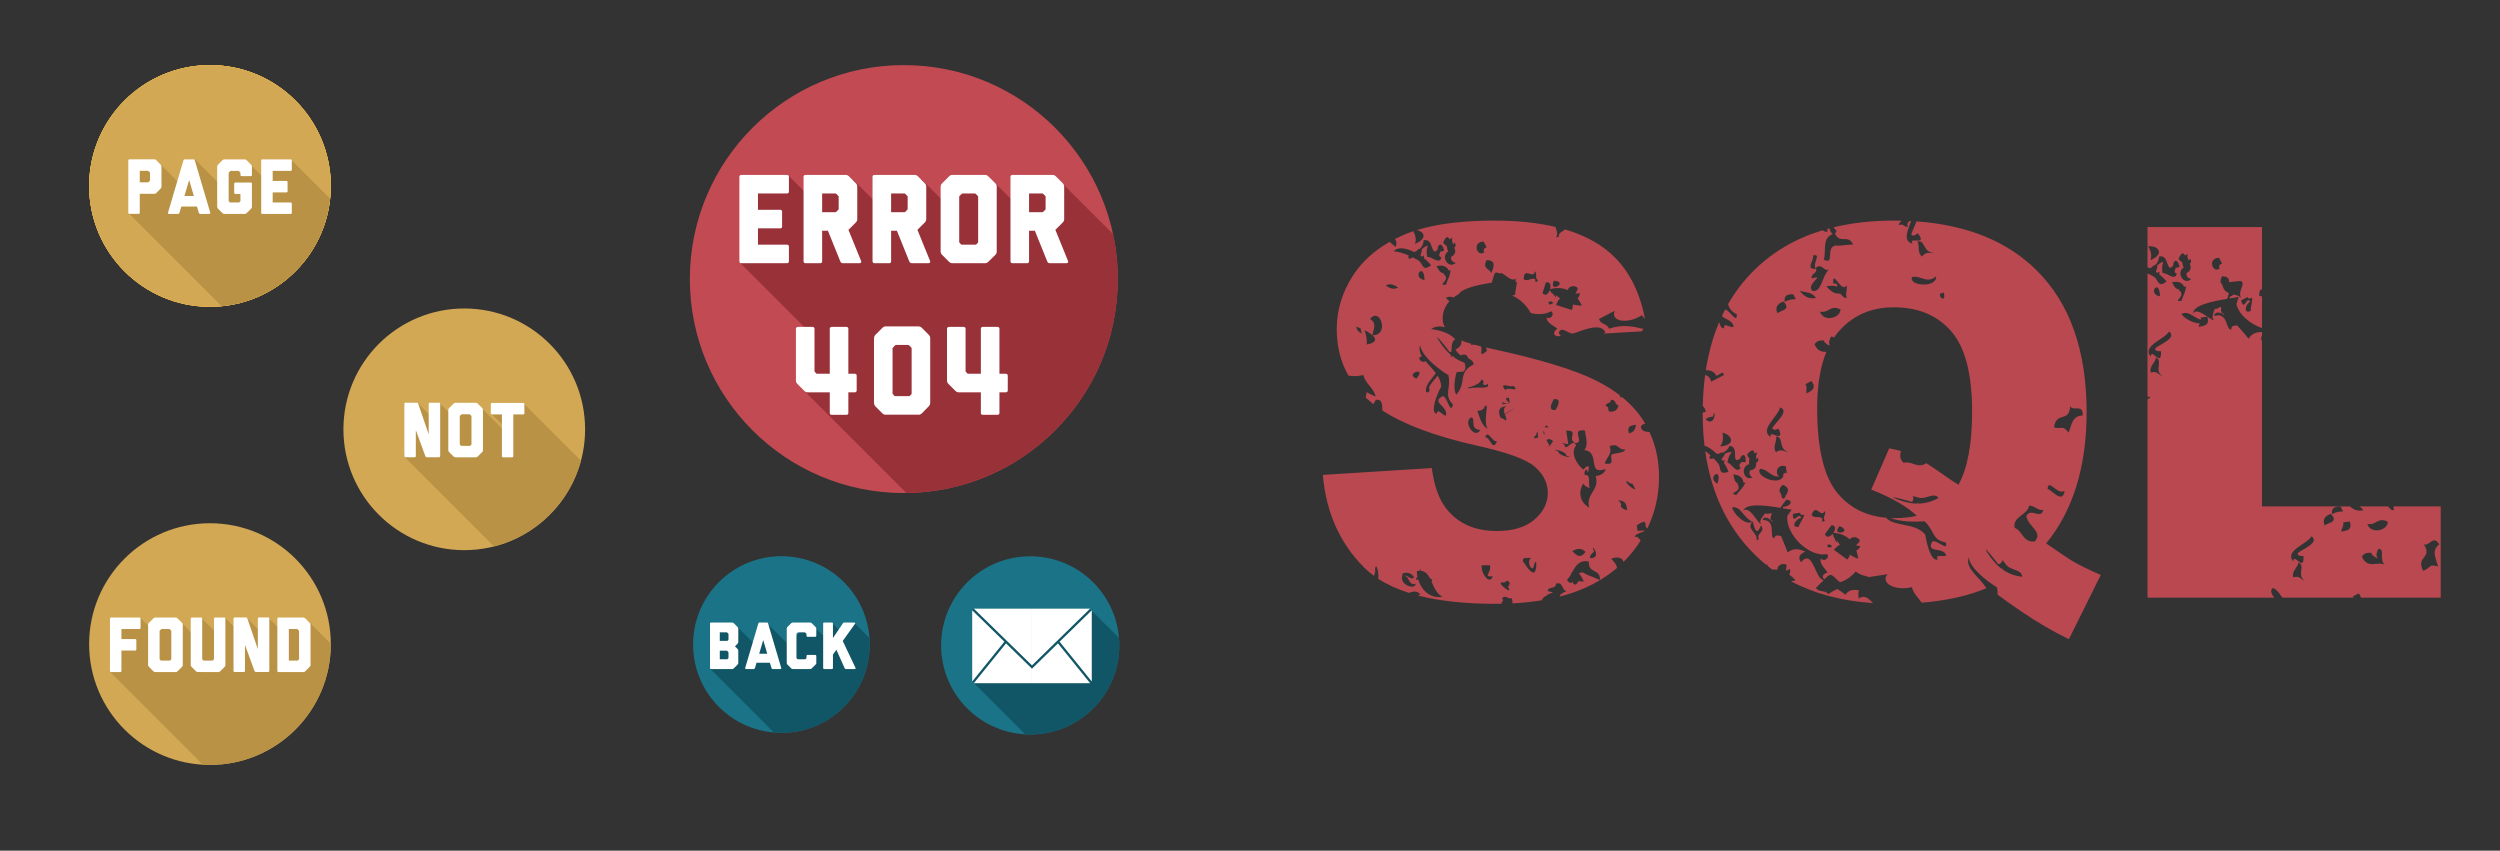 <?xml version="1.0" encoding="UTF-8" standalone="no"?>
<svg width="1922px" height="654px" viewBox="0 0 1922 654" version="1.1" xmlns="http://www.w3.org/2000/svg" xmlns:xlink="http://www.w3.org/1999/xlink" xmlns:sketch="http://www.bohemiancoding.com/sketch/ns">
    <rect x="0" y="0" width="1922" height="654" fill="#333333" stroke="none"/>
    <!-- Generator: Sketch 3.3.1 (12002) - http://www.bohemiancoding.com/sketch -->
    <title>relational-problems</title>
    <desc>Created with Sketch.</desc>
    <defs></defs>
    <g id="Page-1" stroke="none" stroke-width="1" fill="none" fill-rule="evenodd" sketch:type="MSPage">
        <g id="Artboard-2" sketch:type="MSArtboardGroup" transform="translate(-101, -101)">
            <g id="Fill-3-+-Fill-4-+-Fill-5" sketch:type="MSLayerGroup" transform="translate(1118, 270)" fill="#B94850">
                <path d="M162.307,271.252 C158.005,270.414 156.677,265.578 153.853,262.756 C153.468,260.344 154.672,260.082 155.962,259.92 L160.192,259.92 C155.947,262.441 161.131,272.326 162.307,265.586 C164.755,257.494 164.755,270.16 162.307,271.252 L162.307,271.252 Z M142.427,282.457 C147.471,289.877 130.98,277.238 138.842,278.871 C140.301,279.17 141.019,276.236 143.043,278.258 C144.898,280.113 141.992,281.811 142.427,282.457 L142.427,282.457 Z M122.156,265.586 L128.488,265.586 C129.839,271.768 122.507,274.604 130.607,274.086 C128.48,281.217 121.261,271.834 122.156,265.586 L122.156,265.586 Z M73.236,276.41 C72.648,276.434 72.048,276.572 71.436,276.92 C71.596,275.785 72.07,274.996 72.735,274.463 C72.409,272.918 72.248,271.416 72.293,270.061 C73.023,269.924 73.698,269.859 74.332,269.85 C74.903,267.73 75.121,268.283 75.169,269.875 C78.68,270.139 80.658,272.438 82.25,275.432 C83.134,275.938 83.816,276.465 84.111,276.92 C83.951,277.447 83.784,277.893 83.611,278.277 C85.566,282.658 87.458,287.549 92.022,289.789 C81.853,291.561 75.505,283.867 73.236,276.41 L73.236,276.41 Z M60.868,274.086 C61.003,274.041 61.115,274.035 61.241,274 C59.522,270.012 68.762,270.492 70.027,275.051 C67.171,277.309 65.323,272.617 62.62,273.814 C66.942,273.943 65.618,281.648 71.436,279.758 C70.933,284.705 59.517,280.955 60.868,274.086 L60.868,274.086 Z M172.431,174.072 C173.137,174.291 173.872,174.488 174.71,174.639 C174.295,173.342 173.082,171.455 171.925,169.373 C172.968,168.342 174.772,168.078 176.868,170.029 C176.593,171.797 174.378,172.543 174.71,174.639 C173.739,174.623 173.004,174.406 172.431,174.072 L172.431,174.072 Z M172.136,157.925 C172.255,158.632 172.899,159.044 173.701,159.221 C172.816,159.803 171.689,159.667 170.458,159.395 C170.867,158.859 171.396,158.356 172.136,157.925 L172.136,157.925 Z M170.029,165.307 C169.719,164.383 169.517,163.484 169.483,162.607 C169.649,162.584 169.815,162.557 169.976,162.531 C170.544,163.752 170.467,164.625 170.029,165.307 L170.029,165.307 Z M162.218,168.008 C162.489,166.234 164.706,165.49 164.378,163.396 C164.668,163.354 164.968,163.305 165.263,163.258 C165.152,164.705 165.24,166.092 165.554,167.387 C164.462,167.607 163.309,167.785 162.218,168.008 L162.218,168.008 Z M140.466,131.003 C134.114,123.789 145.49,129.506 146.504,127.566 C152.42,133.375 141.047,127.651 140.466,131.003 L140.466,131.003 Z M139.981,149.672 C140.828,152.072 141.886,154.228 140.306,154.302 C141.01,154.052 136.301,151.525 136.919,152.665 C136.457,151.808 132.174,143.504 141.228,143.447 C138.532,144.398 139.071,147.03 139.908,149.463 C140.412,149.103 141.121,148.61 142.113,147.926 C152.997,141.431 143.326,147.701 139.981,149.672 L139.981,149.672 Z M124.848,167.357 C126.659,160.486 130.161,171.172 133.894,170.238 C130.339,178.883 128.586,166.408 124.848,167.357 L124.848,167.357 Z M118.824,146.9 C122.138,146.735 123.741,145.675 124.103,143.949 C128.902,138.284 122.692,154.546 126.679,160.66 C122.029,158.139 120.756,152.187 118.824,146.9 L118.824,146.9 Z M113.866,151.943 C118.139,151.929 112.196,161.2 121.081,161.524 C116.99,169.154 107.554,155.621 113.866,151.943 L113.866,151.943 Z M121.973,122.687 C124.147,123.797 123.644,124.927 123.004,126.071 C124.729,127.8 125.654,126.983 126.543,126.037 C130.152,130.853 116.68,127.986 113.441,129.532 C105.339,129.463 120.745,128.44 121.973,122.687 L121.973,122.687 Z M140.736,137.109 C141.513,136.991 142.289,136.872 143.066,136.754 C143.281,138.142 143.493,139.53 143.712,140.926 C141.838,141.214 139.976,141.503 138.104,141.789 C138.025,141.258 137.944,140.729 137.862,140.199 C139.259,140.867 141.148,141.169 143.712,140.926 C141.909,139.822 141.08,138.511 140.736,137.109 L140.736,137.109 Z M177.637,137.834 C184.653,137.079 179.546,144.789 178.925,146.188 C171.908,146.955 177.02,139.238 177.637,137.834 L177.637,137.834 Z M188.711,172.479 C188.173,168.992 187.637,165.512 187.104,162.037 C197.666,161.962 186.881,168.502 194.313,171.617 C201.84,171.139 189.893,160.317 201.425,161.968 C202.253,167.516 204.324,173.73 200.88,177.016 C213.936,178.334 202.425,196.838 217.457,191.574 C216.631,194.328 214.537,196.414 209.699,197.043 C213.173,207.838 201.722,210.705 204.841,221.311 C197.145,216.77 196.457,209.045 200.076,202.77 C201.129,204.418 203.053,205.736 205.386,206.262 C203.435,203.531 206.783,195.42 201.395,196.195 C200.353,193.713 202.97,189.844 203.455,193.732 C203.762,196.203 206.847,184.211 200.332,192.07 C195.786,188.598 189.794,179.334 194.632,173.703 C193.183,166.354 186.061,179.568 185.91,172.91 C181.601,171.004 185.546,172.135 188.711,172.479 L188.711,172.479 Z M220.483,173.994 C227.889,171.295 226.756,177.277 232.326,176.443 C232.256,178.959 227.496,178.994 224.25,179.828 C217.412,180.035 227.272,189.096 216.81,187.385 C217.752,182.77 222.838,180.357 220.483,173.994 L220.483,173.994 Z M220.884,140.296 C221.146,139.732 221.366,139.142 221.463,138.493 C223.348,137.936 224.791,139.47 225.368,141.42 C226.028,141.873 226.689,142.44 227.35,143.114 C226.203,145.927 225.042,146.921 223.871,146.982 C222.965,147.538 221.686,147.725 219.953,147.28 C219.431,146.107 219.294,145.139 219.362,144.284 C218.635,143.65 217.911,143.052 217.187,142.693 C218.414,141.332 219.648,140.563 220.884,140.296 L220.884,140.296 Z M233.741,200.592 C235.713,202.652 237.023,203.063 237.773,202.662 C238.977,204.264 239.962,206.209 239.962,207.344 C237.108,206.223 235.132,204.195 233.39,201.945 C233.433,201.32 233.567,200.895 233.741,200.592 L233.741,200.592 Z M240.716,157.476 C240.326,161.063 238.923,163.643 235.311,164.045 C233.41,158.217 237.476,158.25 240.716,157.476 L240.716,157.476 Z M229.095,220.447 C229.65,218.992 229.357,217.158 226.92,215.764 C231.922,215.512 233.861,218.377 233.811,223.26 C231.731,222.838 230.216,221.844 229.095,220.447 L229.095,220.447 Z M207.524,259.934 C203.244,261.104 206.266,256.879 208.509,254.945 C204.74,246.875 214.306,258.439 207.524,259.934 L207.524,259.934 Z M191.686,254.729 C195.436,252.553 198.931,252.086 201.888,255.297 C197.594,261.273 194.74,257.318 191.686,254.729 L191.686,254.729 Z M213.025,276.92 C206.753,274.133 202.596,272.91 200.348,271.252 C198.922,270.936 197.793,271.232 196.855,271.865 C198.091,273.127 199.39,275.111 200.624,278.09 C199.039,278.082 197.689,277.924 196.531,277.666 C196.007,279.986 192.302,282.289 192.179,278.156 C191.046,279.518 189.777,279.768 187.666,276.92 C188.938,275.646 189.95,274.025 190.908,272.334 C190.996,271.572 191.359,270.914 191.931,270.502 C194.546,265.779 197.314,261.264 204.568,262.756 C203.787,272.301 213.458,267.842 213.025,276.92 L213.025,276.92 Z M180.95,177.951 C172.767,175.248 187.439,177.5 187.201,181.266 C195.381,183.963 180.714,181.713 180.95,177.951 L180.95,177.951 Z M92.195,135.573 C82.458,140.242 97.171,143.648 94.517,150.627 C91.155,149.689 88.344,144.438 87.404,149.157 C81.983,147.612 88.36,132.933 91.034,128.054 C90.839,125.004 89.751,122.308 88.218,119.829 C86.002,122.841 82.041,126.631 81.682,129.107 C83.046,132.721 79.691,133.804 79.2,131.633 C79.22,125.68 84.055,122.293 86.859,117.826 C84.423,114.523 81.36,111.58 78.875,108.641 C76.779,110.837 71.09,105.902 76.173,104.966 C74.576,102.305 73.829,99.534 74.791,96.401 C75.224,99.189 76.826,102.062 79.053,104.844 C79.195,104.851 79.321,104.851 79.47,104.863 C79.5,105.06 79.513,105.236 79.531,105.417 C84.227,111.041 91.373,116.233 96.599,119.497 C98.675,129.954 92.647,134.449 100.08,142.072 C97.855,150.38 95.69,135.458 92.195,135.573 L92.195,135.573 Z M71.988,122.044 C62.222,118.518 80.534,112.09 71.988,122.044 L71.988,122.044 Z M78.166,46.333 C67.956,44.653 77.896,31.69 78.166,46.333 L78.166,46.333 Z M80.734,102.125 C80.489,101.976 80.255,101.792 80.054,101.502 C80.007,101.425 79.96,101.34 79.921,101.254 C80.191,101.549 80.469,101.833 80.734,102.125 L80.734,102.125 Z M66.086,27.428 C62.245,25.745 58.266,24.5 54.522,24.165 C57.569,20.507 64.065,21.69 70.315,24.813 C71.061,24.46 71.837,24.07 72.59,23.615 C72.539,23.445 72.48,23.275 72.414,23.102 C73.243,22.695 73.9,22.438 74.417,22.304 C76.074,20.863 77.349,18.852 77.509,15.774 C85.522,13.634 82.644,29.302 88.412,22.683 C87.946,19.896 91.147,15.573 93.266,23.592 C91.932,24.285 90.927,24.501 90.178,24.423 C90.12,24.801 90.032,25.201 89.938,25.609 C88.841,27.796 89.911,28.404 91.103,28.944 C89.603,34.916 83.562,27.925 80.165,28.485 C79.788,25.98 79.44,23.439 80.693,19.745 C78.979,20.253 77.471,21.342 76.031,22.628 C76.543,23.662 75.195,26.27 75.066,27.604 C75.415,27.834 75.754,28.07 76.089,28.31 C76.514,28.173 77.085,27.892 77.865,27.409 C77.815,28.242 77.72,28.903 77.592,29.434 C79.857,31.2 81.818,33.1 83.19,34.931 C76.346,40.374 77.046,33.387 73.629,31.342 C72.182,30.472 70.662,29.625 69.099,28.837 C68.239,29.391 67.345,29.861 66.376,30.099 C65.651,28.945 65.653,28.113 66.086,27.428 L66.086,27.428 Z M48.438,50.458 C50.974,49.092 53.927,49.101 57.795,52.068 C55.259,53.439 52.302,53.436 48.438,50.458 L48.438,50.458 Z M38.191,88.771 C38.254,84.947 42.281,79.759 36.26,76.244 C43.978,66.39 51.579,88.853 38.191,88.771 L38.191,88.771 Z M33.556,95.9 C34.332,93.411 33.429,88.923 32.12,84.833 C38.859,88.271 45.509,93.712 33.556,95.9 L33.556,95.9 Z M97.459,15.038 C98.008,14.577 98.666,14.136 99.481,13.719 C98.94,15.256 99.447,16.962 100.117,18.693 C100.493,18.6 100.906,18.195 101.384,17.32 C102.514,19.445 102.161,20.669 101.096,21.19 C102.093,23.936 102.43,26.58 98.532,28.542 C98.649,30.427 98.737,32.32 102.185,33.035 C97.018,38.093 90.462,29.029 95.967,24.439 C96.157,24.505 96.302,24.59 96.462,24.669 C95.91,23.146 95.401,21.628 95.28,20.176 C94.128,19.497 93.102,18.586 92.478,17.5 C95.009,11.707 96.354,12.924 97.459,15.038 L97.459,15.038 Z M94.611,49.902 C86.836,50.557 99.416,46.399 92.545,41.392 C92.824,41.249 93.104,41.099 93.383,40.955 C90.287,41.456 89.007,38.181 87.386,35.609 C91.574,34.658 95.017,35.25 96.892,39.121 C97.316,38.899 97.737,38.681 98.157,38.458 C98.097,42.81 95.787,46.085 94.611,49.902 L94.611,49.902 Z M88.33,110.294 C88.388,110.361 88.438,110.417 88.497,110.484 C88.441,110.492 88.383,110.494 88.33,110.501 C88.33,110.425 88.328,110.369 88.33,110.294 L88.33,110.294 Z M25.699,82.145 C26.57,82.408 27.695,82.822 28.927,83.341 C29.232,84.793 29.547,86.189 29.86,87.533 C27.958,86.271 26.014,85.035 25.699,82.145 L25.699,82.145 Z M123.569,16.694 C124.354,18.198 125.139,19.692 125.92,21.196 C123.134,22.119 123.532,23.558 124.08,25.021 C118.695,28.97 114.32,17.075 123.569,16.694 L123.569,16.694 Z M129.414,40.95 C128.436,37.477 122.237,37.776 125.908,30.942 C131.651,30.97 132.821,34.302 129.414,40.95 L129.414,40.95 Z M163.05,39.617 C165.028,40.969 162.733,45.42 165.391,46.289 C164.046,49.236 162.898,47.16 163.369,45.656 C159.863,44.181 158.08,47.635 154.464,45.83 C154.338,35.238 161.825,46.348 163.05,39.617 L163.05,39.617 Z M171.444,48.185 C174.866,47.161 175.476,50.34 174.681,53.271 C179.999,51.906 184.483,52.272 188.287,54.052 C188.612,52.507 189.841,51.261 192.487,50.947 C198.099,51.745 195.402,53.882 194.226,56.767 C195.382,56.686 196.535,56.587 197.653,56.4 C197.337,58.609 196.652,59.763 195.755,60.315 C197.012,61.963 198.157,63.829 199.211,65.914 C196.658,65.966 194.296,65.627 192.07,65.012 C192.312,66.101 192.227,67.425 191.405,69.284 C187.364,68.016 183.335,66.754 179.307,65.492 C180.142,63.205 181.206,61.57 182.42,60.363 C181.305,59.613 180.212,58.81 179.131,57.987 C179.248,58.543 179.304,59.13 179.276,59.724 C178.013,58.044 176.657,56.555 175.106,55.496 C175.224,55.343 175.345,55.214 175.467,55.107 C175.101,54.811 174.733,54.515 174.366,54.22 C173.309,56.959 171.063,59.009 168.902,56.294 C169.75,53.59 170.597,50.886 171.444,48.185 L171.444,48.185 Z M177.546,46.835 C189.796,47.66 173.216,57.129 177.546,46.835 L177.546,46.835 Z M174.353,65.195 C173.684,64.492 173.376,63.841 173.332,63.238 C173.343,63.268 173.362,63.296 173.375,63.323 C175.258,62.224 176.362,62.758 177.153,63.913 C176.442,64.476 175.52,64.922 174.353,65.195 L174.353,65.195 Z M249.421,231.537 C249.311,231.658 249.258,231.773 249.16,231.891 C249.152,231.797 249.125,231.701 249.12,231.604 C249.228,231.584 249.31,231.559 249.421,231.537 L249.421,231.537 Z M172.646,288.58 C172.569,288.512 172.487,288.439 172.409,288.371 C173.9,287.5 175.35,286.924 176.746,286.725 C176.772,286.355 175.741,285.977 172.879,285.424 C173.35,281.342 179.175,284.436 179.208,279.758 C184.98,277.691 183.47,285.385 187.666,285.424 C185.799,285.879 183.949,287.094 182.13,288.518 C182.288,288.664 182.445,288.777 182.595,288.941 C182.404,289.209 182.216,289.447 182.029,289.676 C188.815,287.939 195.122,285.799 200.937,283.244 C210.487,279.051 218.912,273.814 226.234,267.555 C225.681,265.109 224.105,262.811 221.668,260.643 C226.1,258.561 230.927,259.764 231.041,263.141 C235.629,258.615 239.722,253.633 243.301,248.172 C243.672,247.605 244.022,247.033 244.379,246.463 C242.992,245.416 242.655,243.301 239.83,243.717 C239.237,240.623 255.999,238.123 241.983,239.104 C241.771,237.709 241.558,236.326 241.343,234.93 C242.964,233.791 244.649,232.686 247.129,232.016 C247.374,232.621 247.687,233.15 248.237,233.432 C247.71,234.898 248.199,236.27 249.42,237.385 C255.436,224.988 258.458,211.742 258.458,197.645 C258.458,185.178 256.013,173.662 251.134,163.107 C247.715,163.092 245.001,162.374 244.43,159.14 C245.066,157.499 246.387,156.928 247.893,156.863 C247.627,156.4 247.366,155.935 247.089,155.477 C242.799,148.365 237.054,141.908 229.859,136.103 C229.493,137.488 228.719,136.439 228.07,134.702 C222.975,130.794 217.209,127.191 210.752,123.896 C194.103,115.417 166.54,107.025 128.062,98.731 C127.101,98.531 126.162,98.33 125.244,98.127 C125.728,98.833 126.075,99.678 126.069,100.879 C119.183,106.591 123.176,100.393 121.482,97.259 C119.563,96.799 117.754,96.335 116.056,95.867 C115.405,95.975 114.701,96.125 113.902,96.344 C113.913,95.957 114.039,95.633 114.249,95.353 C111.279,94.486 108.678,93.601 106.444,92.7 C106.965,95.257 105.793,97.822 101.919,99.817 C102.6,100.626 102.928,101.449 104.372,102.897 C104.995,103.52 105.73,104.005 106.516,104.421 C106.472,104.23 106.448,104.051 106.462,103.904 C110.149,102.894 111.157,104.605 111.89,106.594 C113.952,107.46 115.605,108.601 115.937,110.953 C116.014,110.952 116.075,110.968 116.157,110.963 C116.086,111 116.025,111.037 115.956,111.073 C115.968,111.173 115.993,111.259 116.001,111.365 C115.844,111.347 115.698,111.319 115.543,111.298 C103.246,118.029 111.068,124.806 102.57,134.44 C100.478,131.117 101.006,123.578 102.792,117.297 C102.94,116.788 107.93,116.939 108.394,116.434 C110.139,114.527 109.745,112.07 108.876,109.794 C105.879,108.784 103.241,107.404 100.882,105.737 C101.219,105.044 101.066,104.833 100.159,105.244 C100.013,105.133 99.876,105.014 99.731,104.902 C99.241,105.015 98.688,105.116 98.061,105.197 C98.256,104.799 98.399,104.373 98.515,103.933 C94.727,100.72 91.688,96.74 88.983,92.419 C84.206,84.722 97.343,101.084 97.307,101.437 C97.76,101.768 98.35,101.639 98.902,101.292 C99.117,97.743 98.642,93.83 101.729,91.798 C97.593,87.152 90.884,85.118 83.317,83.954 C86.016,81.808 89.924,81.594 93.771,82.548 C92.668,80.481 92.111,78.297 92.111,75.994 C92.111,70.925 93.863,66.497 97.302,62.677 C96.035,61.683 95.087,60.663 94.728,59.777 C97.106,58.879 98.847,59.031 100.516,59.689 C101.671,58.792 102.921,57.978 104.309,57.282 C107.324,52.377 120.034,49.907 129.892,48.281 C130.545,45.748 131.314,43.236 132.308,40.758 C134.389,40.33 135.557,40.738 135.982,41.517 C137.753,38.415 143.843,48.537 148.558,45.247 C148.4,46.361 148.164,47.219 147.869,47.886 C148.253,47.76 148.658,47.59 149.067,47.412 C149.211,50.867 147.829,54.078 147.962,57.529 C146.862,58.058 146.047,58.203 145.445,58.101 C147.93,59.298 150.218,60.708 152.257,62.392 C155.256,64.867 157.812,67.981 159.934,71.719 C165.474,73.018 171.082,72.786 175.593,70.272 C178.464,73.1 174.9,76.879 171.879,75.044 C172.325,79.601 177.15,80.996 180.264,83.615 C177.07,86.157 176.801,88.472 180.26,89.55 L183.036,89.388 C182.324,88.703 181.763,87.909 181.43,86.95 C182.934,80.98 188.974,87.966 192.369,87.409 C197.098,86.22 213.332,78.162 217.092,86.248 C216.835,86.781 216.528,87.167 216.204,87.446 L245.075,85.755 C245.581,85.168 246.082,84.566 246.541,83.844 C238.553,82.016 230.589,80.135 220.017,83.679 C218.292,79.442 213.842,80.862 212.294,76.252 C216.318,74.147 220.334,72.046 224.358,69.944 C221.001,78.306 234.323,80.446 245.315,73.314 C246.012,74.424 246.801,75.341 247.646,76.14 C242.908,51.389 232.046,32.958 215.027,20.907 C206.933,15.171 197.27,10.665 186.075,7.359 C184.65,9.401 181.004,9.257 181.425,13.116 C180.733,13.223 180.036,13.331 179.338,13.438 C181.074,10.972 179.617,8.099 178.766,5.424 C165.14,2.212 149.482,0.594 131.756,0.594 C107.686,0.594 87.772,3.046 72.019,7.95 C77.839,8.731 80.936,14.25 70.77,18.523 C71.975,15.535 71.435,12.256 69.536,8.768 C66.796,9.693 64.174,10.687 61.702,11.767 C59.542,12.71 57.453,13.702 55.431,14.734 C56.487,16.158 57.062,17.927 55.972,20.903 C54.23,19.371 52.682,18.094 51.31,16.97 C39.381,23.759 30.075,32.255 23.417,42.474 C14.932,55.495 10.688,69.33 10.688,83.963 C10.688,97.304 13.682,109.216 19.625,119.722 C23.001,120.382 27.038,120.352 31.162,119.313 C32.822,126.334 38.931,128.816 40.595,135.83 C38.108,134.896 35.84,133.75 33.654,132.511 C33.525,133.822 33.259,135.172 32.915,136.548 C33.776,137.362 34.652,138.168 35.563,138.958 C36.659,139.917 37.813,140.861 39.006,141.792 C39.42,140.41 40.09,139.184 40.982,138.333 C45.762,137.806 45.68,142.219 45.686,146.544 C62.44,157.45 86.59,166.453 118.153,173.545 C141.728,178.73 156.755,184.234 163.238,190.064 C169.714,195.895 172.953,202.504 172.953,209.883 C172.953,217.664 169.555,224.5 162.752,230.389 C155.947,236.289 146.263,239.234 133.696,239.234 C116.858,239.234 103.9,233.469 94.835,221.939 C89.264,214.816 85.569,204.449 83.756,190.844 L0,196.09 C2.46,224.855 13.019,248.563 31.677,267.217 C33.987,269.527 36.528,271.691 39.295,273.717 C39.954,271.805 40.811,269.684 40.076,269.143 C40.852,261.221 43.455,273.01 42.553,275.621 C42.46,275.68 42.379,275.729 42.291,275.783 C49.032,280.215 56.986,283.887 66.152,286.801 C69.333,285.598 72.431,284.953 74.982,288.02 C74.342,288.268 73.699,288.533 73.056,288.795 C89.412,293.061 109.166,295.199 132.339,295.199 C133.995,295.199 135.631,295.184 137.252,295.156 C137.529,294.123 137.946,293.281 138.514,292.641 C138.392,292.031 138.222,291.424 137.916,290.842 C139.108,289.279 141.177,289.664 142.796,290.896 C143.596,290.871 144.464,290.938 145.396,291.09 C145.822,292.791 145.878,293.994 145.681,294.859 C153.756,294.449 161.375,293.654 168.539,292.477 C168.803,290.588 170.725,289.408 172.646,288.58 L172.646,288.58 Z" id="Fill-3" sketch:type="MSShapeGroup"></path>
                <path d="M335.247,245.404 C334.626,245.73 334.001,246.057 333.375,246.383 C335.036,240.711 324.573,237.521 330.561,231.869 C332.576,240.771 334.044,241.479 336.929,234.936 C340.53,240.426 332.977,240.553 335.247,245.404 L335.247,245.404 Z M314.713,220.967 C322.023,220.73 321.583,226.92 330.053,232.207 C324.786,235.408 314.953,225.17 314.713,220.967 L314.713,220.967 Z M318.583,202.861 C318.894,202.814 319.207,202.764 319.518,202.717 C316.426,202.191 316.272,198.68 315.568,195.723 C319.838,196.174 322.906,197.846 323.432,202.115 C323.904,202.041 324.373,201.971 324.842,201.896 C323.38,205.996 320.137,208.35 317.791,211.582 C310.221,209.691 323.469,209.816 318.583,202.861 L318.583,202.861 Z M327.295,187.92 C327.454,188.045 327.564,188.172 327.689,188.299 C327.659,186.678 327.667,185.078 328.021,183.664 C327.15,182.648 326.473,181.457 326.235,180.227 C330.499,175.559 331.379,177.148 331.743,179.504 C332.412,179.244 333.177,179.041 334.082,178.91 C333.074,180.189 333.003,181.967 333.078,183.82 C333.465,183.855 333.987,183.605 334.722,182.932 C335.104,185.307 334.375,186.352 333.2,186.502 C333.256,189.422 332.721,192.033 328.399,192.631 C327.9,194.455 327.374,196.273 330.405,198.063 C323.881,201.184 320.604,190.486 327.295,187.92 L327.295,187.92 Z M336.218,191.457 C341.953,191.615 344.719,197.928 350.804,197.328 C347.552,195.352 348.7,187.365 355.921,189.502 C356.177,191.178 356.439,192.846 356.692,194.521 C354.389,194.502 353.844,195.418 353.737,196.568 C353.878,196.512 354.016,196.459 354.159,196.396 C352.068,205.418 331.698,197.213 336.218,191.457 L336.218,191.457 Z M351.495,144.186 C359.283,146.854 347.712,156.031 345.503,160.109 C346.833,162.521 348.816,160.861 350.565,160.663 C355.348,172.91 342.332,160.072 344.386,167.084 C335.095,161.271 350.281,151.2 351.495,144.186 L351.495,144.186 Z M354.25,62.81 C360.09,69.369 352.409,69.439 349.393,71.746 C347.531,67.097 349.616,64.338 354.25,62.81 L354.25,62.81 Z M361.623,57.234 C362.281,58.487 362.929,59.733 363.582,60.984 C361.042,61.043 358.49,61.161 355.067,63.042 C354.438,58.423 356.909,57.026 361.623,57.234 L361.623,57.234 Z M379.073,60.037 C373.438,61.326 369.762,58.539 366.643,54.609 C371.045,55.885 376.294,55.403 379.073,60.037 L379.073,60.037 Z M376.674,27.396 C384.06,25.684 375.681,33.902 379.156,37.618 C370.167,38.574 378.552,30.349 376.674,27.396 L376.674,27.396 Z M389.087,38.205 C383.749,42.888 383.371,56.639 376.171,54.546 C371.34,49.322 387.065,41.744 375.983,45.055 C374.505,41.222 381.105,41.261 378.966,37.102 C383.122,32.596 385.35,40.115 389.087,38.205 L389.087,38.205 Z M395.137,51.255 C395.323,51.099 395.501,50.936 395.653,50.761 C394.876,48.441 393.679,48.773 392.467,49.224 C391.384,36.658 398.941,57.251 402.58,50.335 C403.641,53.977 401.351,56.011 402.778,59.827 C400.842,60.652 399.381,58.515 397.867,56.734 C393.185,57.144 389.952,54.546 387.16,51.037 C390.006,50.719 392.833,50.445 395.137,51.255 L395.137,51.255 Z M382.177,70.595 C389.394,71.92 389.507,65.174 397.909,68.764 C398.369,75.44 384.955,79.041 382.177,70.595 L382.177,70.595 Z M450.712,229.297 C450.671,229.336 450.626,229.371 450.588,229.41 C450.542,229.348 450.507,229.305 450.466,229.242 C450.552,229.262 450.626,229.277 450.712,229.297 L450.712,229.297 Z M453.032,212.607 C455.831,212.439 455.902,213.307 459.03,213.793 C464.23,214.594 469.761,209.412 473.416,213.75 C468.013,216.846 462.876,218.061 457.896,218.148 C457.758,217.389 457.51,217.309 457.02,218.176 C451.317,218.129 445.827,216.588 440.427,214.439 C432.022,211.055 452.291,216.486 452.47,216.791 C454.2,216.789 454.424,212.52 453.032,212.607 L453.032,212.607 Z M438.909,67.249 C457.694,67.249 472.434,73.405 483.121,85.71 C493.81,98.019 499.153,118.555 499.153,147.314 C499.153,172.32 495.655,191.104 488.659,203.672 C485.161,201.473 481.923,199.334 478.946,197.258 C473.036,193.117 468.048,189.73 463.958,187.076 C457.474,191.609 452.582,185.096 446.502,186.834 C443.418,184.139 443.634,180.965 444.445,177.703 C441.743,176.971 438.748,176.297 435.417,175.686 L421.614,207.363 C437.552,213.713 449.208,220.451 456.593,227.574 C451.282,228.734 445.645,229.322 439.688,229.322 C438.625,229.322 437.577,229.295 436.539,229.254 C444.028,232.271 455.225,232.322 462.575,231.777 C470.431,238.984 468.226,246.174 478.726,247.928 C481.843,255.945 471.276,245.189 468.524,247.348 C463.431,256.867 477.312,250.918 479.297,258.115 C476.031,259.346 470.66,256.773 472.69,261.135 C467.405,263.094 463.872,247.484 463.145,241.967 C455.267,232.545 439.136,236.197 433.04,229.035 C417.638,227.682 405.28,221.496 395.964,210.475 C385.341,197.912 380.029,176.074 380.029,144.986 C380.029,127.392 382.41,112.888 387.14,101.43 C383.78,101.634 380.531,101.135 378.057,95.785 C379.618,92.773 382.601,92.617 385.184,92.788 C385.416,94.066 386.633,95.357 389.306,96.681 C389.413,96.472 389.53,96.274 389.639,96.067 C389.189,94.982 389.146,93.863 389.386,92.772 C389.775,92.565 389.921,92.143 389.822,91.478 C390.084,90.88 390.438,90.31 390.854,89.751 C391.893,89.759 392.513,90.091 392.892,90.634 C393.98,89.039 395.127,87.519 396.354,86.103 C407.239,73.535 421.424,67.249 438.909,67.249 L438.909,67.249 Z M452.903,44.06 C459.345,42.234 464.432,49.627 471.499,43.408 C472.202,52.642 450.312,50.905 452.903,44.06 L452.903,44.06 Z M469.644,25.175 C466.63,26.239 464.132,23.803 460.642,28.197 C456.622,24.789 459.161,20.427 457.179,16.719 C463.009,14.86 461.511,25.648 469.644,25.175 L469.644,25.175 Z M477.2,55.881 C479.498,62.045 474.455,61.856 474.342,57.058 C475.261,56.46 476.231,56.14 477.2,55.881 L477.2,55.881 Z M502.437,265.211 C502.192,265.061 501.958,264.877 501.757,264.588 C501.71,264.51 501.663,264.424 501.624,264.34 C501.896,264.635 502.172,264.918 502.437,265.211 L502.437,265.211 Z M397.275,235.455 C408.603,240.191 389.853,243.801 397.275,235.455 L397.275,235.455 Z M410.157,254.092 C410.815,256.059 411.295,258.193 411.62,260.508 C409.187,259.732 407.061,258.65 405.152,257.348 C405.029,258.457 404.522,259.684 403.145,261.178 C399.729,258.672 396.323,256.178 392.917,253.682 C394.447,251.787 395.982,250.584 397.52,249.832 C396.706,248.764 395.931,247.648 395.175,246.521 C395.105,247.086 394.97,247.66 394.751,248.213 C394.097,246.215 393.295,244.367 392.169,242.865 C392.331,242.758 392.486,242.676 392.637,242.613 C392.386,242.215 392.133,241.816 391.881,241.42 C389.997,243.67 387.208,244.885 386.041,241.617 C387.715,239.332 389.391,237.047 391.064,234.762 C394.634,234.898 394.184,238.105 392.485,240.621 C397.958,241.047 402.084,242.842 405.11,245.754 C405.917,244.396 407.483,243.615 410.088,244.172 C415.142,246.738 411.9,247.891 409.855,250.242 C410.975,250.537 412.098,250.816 413.218,251 C412.204,252.988 411.184,253.859 410.157,254.092 L410.157,254.092 Z M388.325,251.803 C387.919,250.92 387.837,250.205 387.99,249.619 C387.991,249.652 388.001,249.686 388.003,249.713 C390.14,249.281 391.012,250.145 391.39,251.492 C390.535,251.795 389.517,251.92 388.325,251.803 L388.325,251.803 Z M384.238,229.762 C381.396,227.236 378.593,229.928 375.753,227.053 C379.055,216.986 382.553,229.92 385.885,223.943 C387.321,225.861 383.712,229.334 385.948,231.014 C383.723,233.369 383.306,231.033 384.238,229.762 L384.238,229.762 Z M371.106,126.296 C372.605,125.515 374.096,124.728 375.604,123.947 C380.02,129.826 375.394,131.364 372.015,133.498 C371.16,130.838 372.685,129.318 371.106,126.296 L371.106,126.296 Z M365.822,236.025 C358.932,236.852 364.167,229.217 367.661,229.332 C366.724,223.477 360.784,235.482 361.416,226.018 C363.29,225.732 365.147,225.443 367.016,225.158 C366.774,227.006 368.413,226.953 370.135,226.807 C369.156,230.123 366.811,232.715 365.822,236.025 L365.822,236.025 Z M348.347,178.635 C345.53,174.18 349.257,170.777 348.474,166.646 C354.594,166.615 349.938,176.463 357.839,178.443 C354.646,178.557 352.99,175.486 348.347,178.635 L348.347,178.635 Z M355.795,211.953 C355.504,213.965 354.53,214.59 353.722,214.244 C353.687,214.277 353.656,214.311 353.62,214.346 C353.623,214.297 353.613,214.252 353.613,214.203 C352.962,213.848 352.469,212.84 352.585,211.422 C351.261,209.363 349.584,207.414 353.534,203.742 C358.079,205.318 358.825,208.055 355.795,211.953 L355.795,211.953 Z M303.379,202.896 C294.258,198.008 307.851,188.949 303.379,202.896 L303.379,202.896 Z M305.357,174.186 C307.626,171.557 308.105,167.967 307.177,163.641 C314.543,165.082 318.105,173.303 305.357,174.186 L305.357,174.186 Z M296.188,154.708 C292.044,153.122 296.978,151.501 299.933,151.267 C301.662,142.531 302.542,157.513 296.188,154.708 L296.188,154.708 Z M519.01,264.521 C520.407,265.541 523.112,262.23 521.937,261.479 C524.294,262.998 523.84,263.738 526.075,265.982 C529.795,269.699 537.319,268.791 537.704,274.449 C531.515,273.752 526.653,271.695 522.585,268.822 C522.923,268.129 522.77,267.918 521.862,268.328 C517.29,264.918 513.771,260.432 510.687,255.504 C505.909,247.807 519.046,264.17 519.01,264.521 L519.01,264.521 Z M543.037,219.711 C547.595,219.912 549.011,223.316 553.901,223.17 C551.686,230.713 544.37,220.914 540.841,227.758 C541.989,235.643 554.097,240.035 547.288,247.297 C537.918,248.135 538.18,239.148 531.905,236.83 C529.956,228.117 541.999,226.832 543.037,219.711 L543.037,219.711 Z M510.034,273.586 C510.034,273.51 510.031,273.453 510.034,273.379 C510.091,273.445 510.141,273.502 510.2,273.568 C510.145,273.576 510.087,273.578 510.034,273.586 L510.034,273.586 Z M570.261,208.332 C568.756,218.982 560.319,207.426 557.201,206.9 C557.639,198.236 564.855,212.104 570.261,208.332 L570.261,208.332 Z M574.544,143.336 C576.772,147.568 584.666,141.12 584.196,150.447 C576.135,150.453 575.595,157.831 573.39,163.582 C568.179,157.442 569.655,161.275 562.084,159.592 C564,146.767 573.743,156.414 574.544,143.336 L574.544,143.336 Z M349.506,268.982 C349.355,267.412 350.156,265.855 352.586,264.764 C358.18,263.846 356.246,266.693 355.987,269.797 C357.065,269.375 358.136,268.936 359.146,268.422 C359.504,270.625 359.197,271.932 358.507,272.727 C360.199,273.922 361.85,275.359 363.478,277.033 C362.306,277.428 361.15,277.717 360.006,277.924 C377.84,287.422 398.831,293.027 423.027,294.678 C421.019,292.924 417.309,287.484 411.986,291.09 C411.478,288.236 411.702,286.361 412.171,284.816 C408.659,284.547 405.14,283.531 401.667,288.203 C399.89,286.645 397.648,285.227 395.497,283.781 C393.26,284.783 390.982,286.07 388.645,287.766 C385.732,284.238 381.91,286.924 379.054,282.988 C381.048,280.992 383.04,279.002 385.032,277.01 C378.055,275.961 376.815,252.227 367.581,263.223 C364.974,259.346 366.582,257.01 370.897,255.117 C366.366,252.967 361.837,252.074 357.352,255.727 C355.623,251.264 353.989,246.951 352.313,243.205 C349.702,242.43 347.424,242.154 347.222,244.758 C342.541,244.73 349.35,230.854 338.178,230.748 C338.827,227.057 344.064,229.629 345.292,232.227 C345.48,231.9 345.668,231.574 345.857,231.244 C344.204,231.268 343.349,230.326 345.245,225.775 C343.548,225.201 341.866,226.822 340.16,225.563 C337.634,228.695 335.133,231.826 336.838,233.668 C334.894,234.309 328.025,219.127 323.209,223.68 C325.191,217.506 340.405,219.553 351.707,221.439 C353.143,219.252 354.681,217.123 356.422,215.1 C362.374,215.85 359.412,220.543 353.833,220.631 C353.815,221.041 353.794,221.41 353.771,221.785 C356.378,222.23 358.696,222.635 360.473,222.879 C359.354,224.406 358.237,225.932 357.125,227.449 C355.348,240.721 372.913,259.721 387.86,257.006 C389.664,260.611 385.07,263.037 382.804,260.324 C381.754,264.781 385.871,267.658 387.972,271.145 C384.332,272.445 383.24,274.404 385.619,276.422 C386.639,275.4 387.659,274.381 388.68,273.361 C388.667,273.523 388.668,273.674 388.665,273.83 C391.675,270.746 394.764,277.496 397.805,278.537 C401.695,277.402 406.139,274.592 409.686,270.311 C413.142,273.258 416.958,273.715 420.68,274.813 C420.677,274.713 420.664,274.621 420.664,274.518 C425.152,273.824 429.631,273.133 434.119,272.441 C428.242,279.271 440.159,285.598 452.866,282.398 C454.11,287.662 457.855,290.373 460.353,294.355 C479.459,292.805 496.044,289.098 510.126,283.254 C504.855,274.42 493.753,268.416 496.493,259.484 C497.837,268.131 510.327,277.6 518.303,282.58 C518.711,284.639 518.804,286.461 518.749,288.125 C523.44,291.666 529.542,295.998 537.049,301.129 C549.098,309.354 561.272,316.445 573.585,322.406 L598.067,273.047 C589.517,269.291 582.716,265.986 577.662,263.139 C574.292,261.189 567.104,256.402 556.095,248.76 C576.817,223.49 587.187,189.811 587.187,147.705 C587.187,100.418 574.327,64.077 548.61,38.688 C526.1,16.46 495.334,3.961 456.304,1.187 C455.155,4.853 452.835,9.081 452.388,11.371 C454.378,13.275 455.774,11.097 457.384,10.384 C465.611,20.641 449.351,12.283 453.407,18.36 C445.534,16.304 449.833,7.975 452.185,0.933 C451.815,0.914 451.439,0.902 451.068,0.883 C449.649,2.152 448.649,3.484 449.966,5.188 C446.995,6.152 446.313,2.362 442.983,4.075 C442.506,3.237 443.587,1.927 444.944,0.669 C443.014,0.625 441.071,0.594 439.105,0.594 C422.262,0.594 406.78,2.316 392.645,5.744 C393.338,6.713 394.073,7.654 394.966,8.476 C394.595,9.541 394.158,10.185 393.707,10.565 C397.452,18.88 403.842,10.776 407.617,18.92 C400.769,19.355 396.521,20.201 393.76,19.771 C386.417,21.737 393.805,34.865 385.147,30.668 C387.249,23.945 383.396,14.357 392.104,10.808 C390.905,10.278 389.833,8.365 389.517,6.535 C388.959,6.683 388.397,6.826 387.844,6.979 C388.161,8.857 388.216,10.412 384.107,8.06 C363.082,14.454 345.302,24.955 330.769,39.56 C323.264,47.103 316.856,55.535 311.53,64.841 C312.347,67.835 313.792,70.37 318.198,72.603 C318.739,80.648 312.739,69.356 309.292,68.929 C308.443,70.549 307.622,72.191 306.836,73.862 C308.624,76.458 315.875,77.291 315.695,82.497 C312.212,82.695 307.855,78.632 308.489,83.402 C306.439,83.506 305.311,81.454 304.747,78.541 C299.968,89.799 296.526,102.14 294.436,115.576 C297.892,115.572 301.445,116.757 302.444,120.017 C304.12,119.137 305.79,118.261 307.462,117.388 C307.788,118.007 308.121,118.64 308.445,119.259 C305.09,121.009 301.749,122.762 298.396,124.513 C298.476,122.023 296.11,119.952 293.916,119.173 C292.877,126.813 292.267,134.799 292.074,143.124 C293.324,144.14 294.154,145.583 294.384,147.636 C293.478,147.931 292.694,148.103 292.006,148.176 C292.005,148.408 292,148.635 292,148.868 C292,151.001 292.039,153.106 292.097,155.198 C292.11,155.212 292.123,155.223 292.136,155.238 C292.123,155.253 292.112,155.267 292.099,155.283 C292.276,161.622 292.716,167.768 293.422,173.719 C296.506,174.521 299.865,176.92 302.897,179.992 C303.716,179.898 304.578,179.781 305.437,179.594 C305.443,179.416 305.442,179.234 305.436,179.051 C306.352,178.934 307.057,178.902 307.589,178.941 C309.622,178.113 311.479,176.621 312.624,173.76 C320.897,174.322 313.115,188.223 320.713,183.818 C321.171,181.029 325.596,177.973 325.013,186.246 C323.527,186.471 322.506,186.352 321.822,186.037 C321.645,186.375 321.433,186.725 321.212,187.08 C319.467,188.799 320.284,189.719 321.237,190.613 C317.89,195.779 314.429,187.215 311.034,186.648 C311.485,184.154 311.977,181.637 314.355,178.545 C312.569,178.475 310.79,179.018 309.011,179.77 C309.163,180.912 307.046,182.947 306.493,184.168 C306.748,184.498 306.993,184.83 307.232,185.166 C307.678,185.174 308.31,185.092 309.204,184.887 C308.888,185.658 308.584,186.254 308.292,186.715 C309.865,189.117 311.108,191.551 311.815,193.725 C303.581,196.666 306.5,190.279 303.925,187.24 C302.836,185.951 301.671,184.658 300.447,183.408 C299.454,183.654 298.456,183.811 297.462,183.723 C297.149,182.398 297.418,181.609 298.049,181.102 C296.725,179.889 295.349,178.75 293.94,177.717 C298.821,212.379 312.937,240.275 336.305,261.391 C337.658,262.611 339.051,263.783 340.458,264.938 C341.678,265.063 342.158,265.619 342.174,266.309 C343.303,267.199 344.44,268.08 345.603,268.93 C346.926,268.797 348.227,268.811 349.506,268.982 L349.506,268.982 Z" id="Fill-4" sketch:type="MSShapeGroup"></path>
                <path d="M857.455,266.455 C849.623,264.584 853.08,266.803 845.978,269.92 C839.941,258.446 853.503,260.465 846.418,249.446 C850.716,251.539 853.273,241.672 858.406,249.473 C851.908,254.243 855.835,260.514 857.455,266.455 L857.455,266.455 Z M802.968,233.821 C810.185,235.145 810.298,228.401 818.701,231.991 C819.16,238.666 805.746,242.266 802.968,233.821 L802.968,233.821 Z M798.848,259.01 C800.409,255.998 803.392,255.842 805.975,256.014 C806.232,257.43 807.68,258.862 811,260.336 C810.036,258.936 809.86,257.442 810.177,255.998 C810.566,255.791 810.712,255.37 810.613,254.704 C810.875,254.106 811.229,253.536 811.644,252.977 C816.888,253.018 811.718,261.053 816.398,265.196 C810.71,262.155 803.443,268.946 798.848,259.01 L798.848,259.01 Z M783.017,239.745 C783.065,236.952 785,236.006 784.482,232.637 C786.152,232.381 787.818,232.12 789.496,231.864 C791.779,238.856 786.904,238.817 783.017,239.745 L783.017,239.745 Z M770.184,234.971 C768.322,230.323 770.408,227.563 775.042,226.036 C780.881,232.594 773.201,232.664 770.184,234.971 L770.184,234.971 Z M749.333,256.373 C749.81,259.084 752.224,258.153 753.945,258.532 C754.517,271.666 746.343,255.313 746.023,262.614 C739.107,254.112 756.731,249.483 760.144,243.237 C766.654,248.276 752.74,253.225 749.333,256.373 L749.333,256.373 Z M746.043,274.825 C744.814,269.698 749.441,267.68 750.034,263.518 C755.835,265.465 748.25,273.282 755.089,277.707 C752.029,276.784 751.455,273.342 746.043,274.825 L746.043,274.825 Z M782.414,220.459 C783.072,221.711 783.72,222.957 784.374,224.209 C781.834,224.27 779.281,224.387 775.859,226.268 C775.23,221.649 777.701,220.252 782.414,220.459 L782.414,220.459 Z M673.455,82.298 C673.474,81.19 673.791,80.374 674.132,79.581 C668.835,79.63 661.341,75.197 660.144,72.247 C666.118,69.991 668.084,74.277 674.955,76.913 C675.011,76.404 675.023,75.853 674.92,75.189 C676.59,74.934 678.255,74.672 679.935,74.417 C682.216,81.408 677.342,81.37 673.455,82.298 L673.455,82.298 Z M657.96,53.861 C658.24,53.719 658.519,53.569 658.799,53.424 C655.704,53.926 654.423,50.65 652.802,48.079 C656.991,47.128 660.433,47.72 662.308,51.59 C662.732,51.369 663.154,51.15 663.574,50.929 C663.513,55.28 661.204,58.556 660.027,62.372 C652.252,63.027 664.832,58.869 657.96,53.861 L657.96,53.861 Z M639.771,98.926 C640.25,101.638 642.663,100.706 644.383,101.084 C644.957,114.22 636.781,97.866 636.461,105.166 C629.544,96.664 647.169,92.035 650.582,85.789 C657.091,90.828 643.178,95.777 639.771,98.926 L639.771,98.926 Z M636.481,117.377 C635.253,112.25 639.878,110.233 640.472,106.071 C646.275,108.017 638.689,115.834 645.527,120.26 C642.467,119.336 641.892,115.895 636.481,117.377 L636.481,117.377 Z M643.582,58.804 C633.373,57.123 643.312,44.16 643.582,58.804 L643.582,58.804 Z M657.894,29.97 C660.425,24.176 661.769,25.394 662.875,27.508 C663.424,27.046 664.082,26.606 664.897,26.189 C664.356,27.725 664.863,29.432 665.533,31.162 C665.91,31.07 666.322,30.665 666.8,29.79 C667.929,31.914 667.577,33.139 666.513,33.659 C667.509,36.406 667.847,39.05 663.949,41.012 C664.066,42.897 664.154,44.789 667.601,45.505 C662.433,50.563 655.878,41.498 661.382,36.908 C661.574,36.975 661.718,37.06 661.878,37.14 C661.326,35.616 660.818,34.098 660.696,32.646 C659.544,31.967 658.519,31.057 657.894,29.97 L657.894,29.97 Z M636.185,30.992 C637.485,27.773 636.779,24.221 634.503,20.426 C641.941,19.411 647.966,26.041 636.185,30.992 L636.185,30.992 Z M688.986,29.163 C689.77,30.667 690.556,32.162 691.336,33.666 C688.55,34.588 688.949,36.028 689.497,37.49 C684.111,41.44 679.737,29.544 688.986,29.163 L688.986,29.163 Z M714.484,59.881 C714.627,63.337 713.246,66.547 713.378,69.998 C707.124,73.006 709.613,64.089 712.957,63.069 C710.179,57.831 708.435,71.111 705.976,61.95 C707.658,61.075 709.323,60.201 711,59.328 C711.367,61.154 712.902,60.576 714.484,59.881 L714.484,59.881 Z M859.422,220.325 L823.09,220.325 C823.078,221.153 823.19,222.037 823.57,223.053 C821.763,223.823 820.371,222.018 818.963,220.325 L796.837,220.325 C798.003,220.979 799.043,221.893 799.865,223.262 C795.526,224.254 792.351,222.827 789.695,220.325 L722.032,220.325 L722.032,93.342 C721.124,91.969 721.19,90.59 722.032,89.141 L722.032,86.266 C717.963,86.162 714.306,87.246 711.722,91.379 C708.644,87.715 705.705,84.158 702.91,81.156 C700.189,81.264 697.944,81.74 698.591,84.268 C694.154,85.754 696.119,70.423 685.51,73.93 C684.933,70.226 690.72,70.97 692.721,73.033 C692.793,72.662 692.866,72.293 692.938,71.919 C691.38,72.474 690.267,71.861 690.593,66.941 C688.802,66.945 687.734,69.022 685.711,68.381 C684.333,72.162 682.976,75.933 685.185,77.126 C683.552,78.359 672.149,66.207 669.06,72.072 C668.943,65.589 684.003,62.615 695.308,60.751 C695.691,59.271 696.119,57.801 696.6,56.338 C694.252,55.434 692.28,53.817 691.544,49.868 C690.204,48.633 689.388,47.016 691.324,43.412 C695.184,43.43 696.968,44.949 696.695,47.956 L705.408,46.977 C710.358,48.709 702.87,54.644 705.962,60.076 C704.437,58.443 702.353,57.866 700.232,57.356 C699.462,58.119 698.39,58.822 697.059,59.299 C697.176,59.693 697.275,60.05 697.375,60.412 C699.986,59.992 702.31,59.627 704.072,59.284 C703.505,61.091 702.94,62.893 702.377,64.69 C703.918,72.463 712.518,79.945 722.032,83.228 L722.032,58.828 C721.377,58.83 720.674,58.696 719.88,58.3 C719.835,54.514 720.765,53.506 722.032,53.459 L722.032,5.594 L634,5.594 L634,36.476 C634.578,36.729 635.155,36.995 635.732,37.283 C636.477,36.93 637.253,36.539 638.006,36.085 C637.955,35.915 637.896,35.744 637.831,35.572 C638.66,35.164 639.316,34.908 639.834,34.774 C641.49,33.333 642.765,31.321 642.925,28.244 C650.937,26.103 648.06,41.771 653.829,35.152 C653.363,32.365 656.563,28.043 658.683,36.062 C657.349,36.754 656.343,36.971 655.593,36.893 C655.537,37.271 655.449,37.671 655.354,38.078 C654.257,40.266 655.328,40.874 656.519,41.414 C655.019,47.385 648.978,40.395 645.582,40.955 C645.205,38.449 644.856,35.909 646.109,32.215 C644.396,32.723 642.886,33.812 641.447,35.098 C641.959,36.131 640.612,38.74 640.483,40.074 C640.832,40.304 641.171,40.54 641.505,40.78 C641.93,40.642 642.502,40.361 643.281,39.879 C643.232,40.711 643.136,41.373 643.008,41.904 C645.273,43.67 647.235,45.57 648.606,47.4 C641.763,52.844 642.462,45.856 639.045,43.811 C637.598,42.941 636.079,42.095 634.515,41.308 C634.345,41.418 634.173,41.519 634,41.622 L634,136.044 C634.689,136.111 635.418,136.138 636.248,136.063 C635.652,137.019 634.88,137.644 634,138.001 L634,290.485 L731.578,290.485 C729.103,287.715 728.037,284.596 730.424,283.045 C734.015,284.381 735.468,287.885 737.806,290.485 L792.316,290.485 C792.209,290.18 792.076,289.862 791.898,289.522 C793.397,288.741 794.887,287.954 796.395,287.172 C797.374,288.475 797.888,289.555 798.091,290.485 L859.422,290.485 L859.422,220.325 L859.422,220.325 Z" id="Fill-5" sketch:type="MSShapeGroup"></path>
            </g>
            <path d="M355.325,596.169 C355.325,647.476 313.732,689.068 262.425,689.068 C211.119,689.068 169.526,647.476 169.526,596.169 C169.526,544.862 211.119,503.269 262.425,503.269 C313.732,503.269 355.325,544.862 355.325,596.169" id="Fill-1765" fill="#D2A854" sketch:type="MSShapeGroup"></path>
            <g id="Group" sketch:type="MSLayerGroup" transform="translate(824.153, 528)">
                <path d="M0.363,69.167 C0.363,31.336 31.033,0.667 68.864,0.667 C106.694,0.667 137.363,31.336 137.363,69.167 C137.363,106.997 106.694,137.671 68.864,137.671 C31.033,137.671 0.363,106.997 0.363,69.167" id="Fill-9403" fill="#1B7387" sketch:type="MSShapeGroup"></path>
                <path d="M137.127,63.438 L115.005,41.316 L24.436,41.289 L24.225,96.699 L65.095,137.569 C66.343,137.637 67.6,137.671 68.864,137.671 C106.694,137.671 137.363,106.997 137.363,69.167 C137.363,67.238 137.283,65.327 137.127,63.438 Z" id="Path-13605" fill="#115666" sketch:type="MSShapeGroup"></path>
                <path d="M24.261,42.191 L24.261,96.964 L49.002,66.34 L24.261,42.191" id="Fill-11832" fill="#FFFFFF" sketch:type="MSShapeGroup"></path>
                <path d="M116.198,42.191 L116.198,96.964 L91.457,66.34 L116.198,42.191" id="Fill-11833" fill="#FFFFFF" sketch:type="MSShapeGroup"></path>
                <path d="M50.271,67.608 L25.53,98.232 L70.229,98.232 L70.229,87.08 L70.224,87.085 L50.271,67.608" id="Fill-11834" fill="#FFFFFF" sketch:type="MSShapeGroup"></path>
                <path d="M90.189,67.608 L70.234,87.085 L70.229,87.08 L70.229,98.232 L114.929,98.232 L90.189,67.608" id="Fill-11835" fill="#FFFFFF" sketch:type="MSShapeGroup"></path>
                <path d="M50.271,65.071 L70.224,84.548 L70.229,84.543 L70.229,40.923 L25.53,40.923 L50.271,65.071" id="Fill-11836" fill="#FFFFFF" sketch:type="MSShapeGroup"></path>
                <path d="M70.229,40.923 L70.229,84.543 L70.234,84.548 L114.929,40.923 L70.229,40.923" id="Fill-11837" fill="#FFFFFF" sketch:type="MSShapeGroup"></path>
            </g>
            <g id="Group" sketch:type="MSLayerGroup" transform="translate(633, 528)">
                <path d="M136.647,68.501 C136.647,106.001 106.247,136.399 68.747,136.399 C31.247,136.399 0.848,106.001 0.848,68.501 C0.848,31 31.247,0.601 68.747,0.601 C106.247,0.601 136.647,31 136.647,68.501" id="Fill-7740" fill="#1B7387" sketch:type="MSShapeGroup"></path>
                <path d="M62.97,136.157 C64.875,136.318 66.801,136.399 68.747,136.399 C106.247,136.399 136.647,106.001 136.647,68.501 C136.647,66.83 136.587,65.173 136.468,63.533 L124.753,51.818 L114.425,58.659 L107.367,51.6 L100.803,61.757 L90.846,51.799 L73.646,68.049 L57.215,51.619 L49.206,69.225 L34.675,54.693 L18.866,56.793 L13.848,87.035 L62.97,136.157 Z" id="Fill-7740-Copy" fill="#115666" sketch:type="MSShapeGroup"></path>
                <path d="M21.37,79.846 L27.203,79.846 L27.919,79.13 C28.02,78.977 28.072,78.875 28.072,78.771 L28.072,74.628 C28.072,74.628 28.072,74.424 27.919,74.269 L27.049,73.4 C26.947,73.297 26.793,73.246 26.741,73.246 L21.37,73.246 L21.37,79.846 L21.37,79.846 Z M21.37,59.123 L21.37,65.724 L27.203,65.724 L27.919,65.009 C28.02,64.855 28.072,64.752 28.072,64.65 L28.072,60.505 C28.072,60.505 28.072,60.301 27.919,60.147 L27.049,59.277 C26.947,59.123 26.793,59.123 26.741,59.123 L21.37,59.123 L21.37,59.123 Z M35.031,67.874 L33.035,69.921 L35.031,71.916 C35.389,72.273 35.492,72.581 35.542,72.838 L35.593,72.838 L35.593,82.61 C35.593,82.61 35.645,83.327 35.031,83.941 L32.166,86.805 C31.552,87.42 30.836,87.368 30.836,87.368 L14.563,87.368 C14.155,87.368 13.848,87.061 13.848,86.652 L13.848,52.318 C13.848,51.91 14.155,51.601 14.563,51.601 L30.836,51.601 C30.836,51.601 31.552,51.552 32.166,52.166 L35.031,55.031 C35.645,55.644 35.593,56.361 35.593,56.361 L35.593,66.544 C35.593,66.544 35.645,67.261 35.031,67.874 L35.031,67.874 Z" id="Fill-9398" fill="#FFFFFF" sketch:type="MSShapeGroup"></path>
                <path d="M57.85,75.599 L54.78,65.109 L51.658,75.599 L57.85,75.599 L57.85,75.599 Z M68.647,86.651 C68.749,87.01 68.289,87.368 67.879,87.368 L62.046,87.368 C61.637,87.368 61.278,87.01 61.126,86.651 L59.896,82.507 L49.612,82.507 L48.384,86.651 C48.23,87.01 47.872,87.368 47.463,87.368 L41.63,87.368 C41.22,87.368 40.761,87.01 40.862,86.651 L50.993,52.37 L50.993,52.318 C51.198,51.858 51.351,51.6 51.71,51.6 L57.8,51.6 C58.158,51.6 58.362,51.858 58.515,52.318 L58.515,52.37 C61.892,63.779 65.269,75.24 68.647,86.651 L68.647,86.651 Z" id="Fill-9399" fill="#FFFFFF" sketch:type="MSShapeGroup"></path>
                <path d="M72.849,56.358 C72.849,56.358 72.798,55.59 73.361,55.028 L76.226,52.163 C76.841,51.6 77.556,51.6 77.556,51.6 L90.809,51.6 C90.809,51.6 91.578,51.6 92.139,52.163 L95.004,55.028 C95.619,55.642 95.567,56.358 95.567,56.358 L95.517,56.358 L95.567,56.462 L95.567,61.833 C95.567,62.191 95.21,62.55 94.852,62.55 L88.762,62.55 C88.352,62.55 88.045,62.191 88.045,61.833 L88.045,60.502 C88.045,60.502 88.045,60.298 87.893,60.145 L87.024,59.275 C86.92,59.172 86.766,59.121 86.665,59.121 L81.702,59.121 C81.599,59.121 81.496,59.172 81.343,59.275 L80.524,60.145 C80.32,60.298 80.32,60.502 80.32,60.502 L80.32,78.769 C80.372,78.871 80.372,79.025 80.524,79.129 L81.241,79.844 L87.176,79.844 L87.893,79.129 C87.996,79.025 88.045,78.871 88.045,78.769 L88.045,77.234 C88.045,76.876 88.352,76.519 88.762,76.519 L94.852,76.519 C95.21,76.519 95.567,76.876 95.567,77.234 L95.567,83.017 C95.517,83.272 95.517,83.425 95.004,83.938 L92.139,86.803 C91.578,87.365 90.809,87.365 90.809,87.365 L77.556,87.365 C77.556,87.365 76.79,87.365 76.226,86.803 L73.361,83.938 C72.849,83.425 72.849,82.608 72.849,82.608 L72.849,56.358" id="Fill-9400" fill="#FFFFFF" sketch:type="MSShapeGroup"></path>
                <path d="M125.818,86.651 C125.921,87.01 125.46,87.368 125.05,87.368 L118.245,87.368 C117.835,87.368 117.477,87.01 117.324,86.651 L111.03,72.531 L108.369,76.213 L108.369,86.651 C108.369,87.061 108.062,87.368 107.653,87.368 L101.564,87.368 C101.155,87.368 100.848,87.061 100.848,86.651 L100.848,52.318 C100.848,51.959 101.155,51.6 101.564,51.6 L107.653,51.6 C108.062,51.6 108.369,51.959 108.369,52.318 L108.369,63.523 L115.942,52.318 C116.198,51.959 116.455,51.6 116.863,51.6 L124.591,51.6 C124.949,51.6 125.664,51.959 125.511,52.318 L115.891,65.775 L125.614,86.243 L125.818,86.651" id="Fill-9401" fill="#FFFFFF" sketch:type="MSShapeGroup"></path>
            </g>
            <g id="Group" sketch:type="MSLayerGroup" transform="translate(631, 151)">
                <path d="M329.363,164.552 C329.363,255.406 255.712,329.055 164.86,329.055 C74.007,329.055 0.357,255.406 0.357,164.552 C0.357,73.7 74.007,0.049 164.86,0.049 C255.712,0.049 329.363,73.7 329.363,164.552" id="Fill-5309" fill="#C24A53" sketch:type="MSShapeGroup"></path>
                <path d="M166.873,329.043 L89.836,252.006 L90.999,204.08 L39.641,152.722 L48.216,99.37 L66.344,90.601 L76.433,85.272 L88.373,97.212 L126.086,88.381 L141.733,104.028 L154.651,94.082 L178.558,87.974 L193.927,103.343 L205.549,95.055 L233.966,89.709 L247.286,103.028 L260.511,95.999 L286.026,90.259 L325.718,129.951 C328.106,141.107 329.363,152.683 329.363,164.552 C329.363,254.734 256.797,327.965 166.873,329.043 Z" id="Path-10474" fill="#993139" sketch:type="MSShapeGroup"></path>
                <path d="M52.722,111.287 L69.913,111.287 C70.688,111.287 71.272,111.87 71.272,112.646 L71.272,124.204 C71.272,124.981 70.688,125.564 69.913,125.564 L52.722,125.564 L52.722,138.093 L75.158,138.093 C75.835,138.093 76.516,138.676 76.516,139.453 L76.516,151.011 C76.516,151.788 75.835,152.37 75.158,152.37 L39.804,152.37 C39.027,152.37 38.443,151.788 38.443,151.011 L38.443,85.841 C38.443,85.063 39.027,84.48 39.804,84.48 L75.158,84.48 C75.835,84.48 76.516,85.063 76.516,85.841 L76.516,97.398 C76.516,98.175 75.835,98.758 75.158,98.758 L52.722,98.758 L52.722,111.287" id="Fill-7731" fill="#FFFFFF" sketch:type="MSShapeGroup"></path>
                <path d="M102.058,113.132 L112.256,113.132 C112.354,113.132 112.645,113.132 112.934,112.841 L114.49,111.287 C114.879,110.898 114.782,110.51 114.782,110.51 L114.782,101.381 C114.782,101.381 114.879,100.992 114.49,100.603 L112.934,99.05 C112.548,98.661 112.159,98.758 112.159,98.758 L102.058,98.758 L102.058,113.132 L102.058,113.132 Z M129.058,118.377 C129.058,118.377 129.252,119.737 128.086,120.902 L122.552,126.438 L122.26,126.632 L132.167,151.011 C132.361,151.69 131.486,152.37 130.806,152.37 L117.793,152.37 C117.015,152.37 116.334,151.69 116.043,151.011 L106.526,127.409 L102.058,127.409 L102.058,151.011 C102.058,151.69 101.475,152.37 100.697,152.37 L89.14,152.37 C88.459,152.37 87.782,151.69 87.782,151.011 L87.782,85.841 C87.782,85.063 88.459,84.48 89.14,84.48 L120.027,84.48 C120.027,84.48 121.385,84.287 122.552,85.452 L128.086,90.988 C129.252,92.153 129.058,93.707 129.058,93.707 L129.058,118.377 L129.058,118.377 Z" id="Fill-7732" fill="#FFFFFF" sketch:type="MSShapeGroup"></path>
                <path d="M155.083,113.132 L165.282,113.132 C165.379,113.132 165.67,113.132 165.962,112.841 L167.515,111.287 C167.905,110.898 167.807,110.51 167.807,110.51 L167.807,101.381 C167.807,101.381 167.905,100.992 167.515,100.603 L165.962,99.05 C165.574,98.661 165.185,98.758 165.185,98.758 L155.083,98.758 L155.083,113.132 L155.083,113.132 Z M182.086,118.377 C182.086,118.377 182.278,119.737 181.114,120.902 L175.578,126.438 L175.286,126.632 L185.192,151.011 C185.387,151.69 184.514,152.37 183.833,152.37 L170.819,152.37 C170.041,152.37 169.363,151.69 169.071,151.011 L159.553,127.409 L155.083,127.409 L155.083,151.011 C155.083,151.69 154.502,152.37 153.725,152.37 L142.168,152.37 C141.488,152.37 140.807,151.69 140.807,151.011 L140.807,85.841 C140.807,85.063 141.488,84.48 142.168,84.48 L173.052,84.48 C173.052,84.48 174.414,84.287 175.578,85.452 L181.114,90.988 C182.278,92.153 182.086,93.707 182.086,93.707 L182.086,118.377 L182.086,118.377 Z" id="Fill-7733" fill="#FFFFFF" sketch:type="MSShapeGroup"></path>
                <path d="M209.958,98.758 C209.862,98.758 209.57,98.758 209.375,99.05 L207.725,100.603 C207.433,100.992 207.433,101.381 207.433,101.381 L207.433,136.053 C207.433,136.248 207.531,136.442 207.725,136.733 L209.083,138.093 L220.349,138.093 L221.71,136.733 C222.001,136.442 222.001,136.248 222.001,136.053 L222.001,101.381 C222.001,101.381 222.099,100.992 221.71,100.603 L220.157,99.05 C219.866,98.758 219.574,98.758 219.476,98.758 L209.958,98.758 L209.958,98.758 Z M236.278,143.338 C236.278,143.338 236.473,144.697 235.306,145.862 L229.772,151.302 C228.605,152.468 227.344,152.37 227.344,152.37 L202.189,152.37 C202.189,152.37 200.828,152.468 199.664,151.302 L194.224,145.862 C193.057,144.697 193.155,143.338 193.155,143.338 L193.155,93.513 C193.155,93.513 193.057,92.153 194.224,90.988 L199.664,85.549 C200.828,84.287 202.189,84.48 202.189,84.48 L227.247,84.48 C227.247,84.48 228.605,84.287 229.772,85.549 L235.306,90.988 C236.473,92.153 236.278,93.513 236.278,93.513 L236.278,143.338 L236.278,143.338 Z" id="Fill-7734" fill="#FFFFFF" sketch:type="MSShapeGroup"></path>
                <path d="M261.139,113.132 L271.337,113.132 C271.435,113.132 271.727,113.132 272.016,112.841 L273.572,111.287 C273.96,110.898 273.863,110.51 273.863,110.51 L273.863,101.381 C273.863,101.381 273.96,100.992 273.572,100.603 L272.016,99.05 C271.629,98.661 271.241,98.758 271.241,98.758 L261.139,98.758 L261.139,113.132 L261.139,113.132 Z M288.139,118.377 C288.139,118.377 288.334,119.737 287.167,120.902 L281.633,126.438 L281.341,126.632 L291.249,151.011 C291.443,151.69 290.568,152.37 289.887,152.37 L276.875,152.37 C276.096,152.37 275.417,151.69 275.125,151.011 L265.607,127.409 L261.139,127.409 L261.139,151.011 C261.139,151.69 260.556,152.37 259.779,152.37 L248.221,152.37 C247.542,152.37 246.863,151.69 246.863,151.011 L246.863,85.841 C246.863,85.063 247.542,84.48 248.221,84.48 L279.108,84.48 C279.108,84.48 280.466,84.287 281.633,85.452 L287.167,90.988 C288.334,92.153 288.139,93.707 288.139,93.707 L288.139,118.377 L288.139,118.377 Z" id="Fill-7735" fill="#FFFFFF" sketch:type="MSShapeGroup"></path>
                <path d="M128.622,238.711 L128.622,250.268 C128.622,250.948 127.942,251.628 127.261,251.628 L122.21,251.628 L122.21,267.555 C122.21,268.333 121.53,268.917 120.852,268.917 L109.292,268.917 C108.517,268.917 107.934,268.333 107.934,267.555 L107.934,251.628 L90.938,251.628 C90.938,251.628 89.577,251.725 88.413,250.559 L82.973,245.12 C81.806,243.955 81.904,242.595 81.904,242.595 L82,242.595 C82,242.595 81.904,242.499 81.904,242.401 L81.904,202.678 C81.904,201.998 82.584,201.318 83.362,201.318 L94.822,201.318 C95.599,201.318 96.182,201.998 96.182,202.678 L96.182,235.311 C96.182,235.506 96.28,235.699 96.474,235.991 L97.833,237.35 L107.934,237.35 L107.934,202.678 C107.934,201.9 108.517,201.318 109.292,201.318 L120.852,201.318 C121.53,201.318 122.21,201.9 122.21,202.678 L122.21,237.35 L127.261,237.35 C127.942,237.35 128.622,237.933 128.622,238.711" id="Fill-7736" fill="#FFFFFF" sketch:type="MSShapeGroup"></path>
                <path d="M170.577,217.149 L168.924,215.498 C168.632,215.303 168.438,215.206 168.246,215.206 L158.823,215.206 C158.628,215.206 158.434,215.303 158.145,215.498 L156.589,217.149 C156.201,217.44 156.201,217.829 156.201,217.829 L156.201,252.598 C156.201,252.696 156.297,252.988 156.589,253.182 L157.853,254.542 L169.215,254.542 L170.577,253.182 C170.769,252.988 170.866,252.696 170.866,252.598 L170.866,217.829 C170.866,217.829 170.866,217.44 170.577,217.149 L170.577,217.149 Z M185.047,209.962 C185.047,210.059 185.145,210.059 185.145,210.156 L185.145,259.884 C185.145,259.884 185.242,261.146 184.076,262.311 L178.636,267.848 C177.472,269.013 176.111,268.819 176.111,268.819 L150.956,268.819 C150.956,268.819 149.597,269.013 148.43,267.848 L142.994,262.409 C141.827,261.146 142.021,259.884 142.021,259.884 C142.021,259.786 141.924,259.689 141.924,259.689 L141.924,209.962 L142.021,209.962 C142.021,209.962 141.827,208.602 142.994,207.436 L148.43,201.998 C149.597,200.833 150.956,200.929 150.956,200.929 L176.111,200.929 C176.111,200.929 177.472,200.833 178.636,201.998 L184.076,207.436 C185.242,208.602 185.145,209.962 185.145,209.962 L185.047,209.962 L185.047,209.962 Z" id="Fill-7737" fill="#FFFFFF" sketch:type="MSShapeGroup"></path>
                <path d="M244.776,238.711 L244.776,250.268 C244.776,250.948 244.096,251.628 243.417,251.628 L238.368,251.628 L238.368,267.555 C238.368,268.333 237.687,268.917 237.006,268.917 L225.45,268.917 C224.671,268.917 224.088,268.333 224.088,267.555 L224.088,251.628 L207.092,251.628 C207.092,251.628 205.733,251.725 204.567,250.559 L199.127,245.12 C197.963,243.955 198.06,242.595 198.06,242.595 L198.158,242.595 C198.158,242.595 198.06,242.499 198.06,242.401 L198.06,202.678 C198.06,201.998 198.741,201.318 199.516,201.318 L210.978,201.318 C211.753,201.318 212.337,201.998 212.337,202.678 L212.337,235.311 C212.337,235.506 212.434,235.699 212.628,235.991 L213.99,237.35 L224.088,237.35 L224.088,202.678 C224.088,201.9 224.671,201.318 225.45,201.318 L237.006,201.318 C237.687,201.318 238.368,201.9 238.368,202.678 L238.368,237.35 L243.417,237.35 C244.096,237.35 244.776,237.933 244.776,238.711" id="Fill-7738" fill="#FFFFFF" sketch:type="MSShapeGroup"></path>
            </g>
            <path d="M355.325,243.948 C355.325,295.256 313.732,336.847 262.425,336.847 C211.118,336.847 169.526,295.256 169.526,243.948 C169.526,192.641 211.118,151.049 262.425,151.049 C313.732,151.049 355.325,192.641 355.325,243.948" id="Fill-3-Copy-5" fill="#FCC240" sketch:type="MSShapeGroup"></path>
            <path d="M550.823,431.058 C550.823,482.366 509.23,523.958 457.923,523.958 C406.617,523.958 365.024,482.366 365.024,431.058 C365.024,379.752 406.617,338.159 457.923,338.159 C509.23,338.159 550.823,379.752 550.823,431.058" id="Fill-3876" fill="#D2A854" sketch:type="MSShapeGroup"></path>
            <path d="M547.646,455.234 L503.795,411.383 L478.777,419.184 L487.19,427.598 L488.194,431.647 L471.263,414.716 L447.697,419.636 L439.442,411.382 L432.577,421.277 L422.515,411.215 L411.277,451.571 L480.821,521.115 C513.303,512.881 538.964,487.536 547.646,455.234 Z" id="Path-7858" fill="#B99245" sketch:type="MSShapeGroup"></path>
            <path d="M439.414,411.44 L439.414,451.698 C439.414,452.118 439.053,452.538 438.574,452.538 L429.093,452.538 C428.614,452.538 428.193,452.118 428.013,451.698 L420.694,431.659 L420.694,451.698 C420.694,452.118 420.274,452.538 419.854,452.538 L412.714,452.538 C412.234,452.538 411.874,452.118 411.874,451.698 L411.874,411.44 C411.874,410.96 412.234,410.6 412.714,410.6 L421.654,410.6 C422.074,410.6 422.374,410.9 422.494,411.44 L422.554,411.44 L430.474,434.598 L430.593,435.259 L430.593,411.44 C430.593,410.96 431.013,410.6 431.433,410.6 L438.574,410.6 C439.053,410.6 439.414,410.96 439.414,411.44" id="Fill-5305" fill="#FFFFFF" sketch:type="MSShapeGroup"></path>
            <path d="M456.033,419.479 C455.973,419.479 455.793,419.479 455.673,419.66 L454.654,420.62 C454.473,420.86 454.473,421.1 454.473,421.1 L454.473,442.518 C454.473,442.639 454.533,442.759 454.654,442.938 L455.494,443.778 L462.453,443.778 L463.292,442.938 C463.473,442.759 463.473,442.639 463.473,442.518 L463.473,421.1 C463.473,421.1 463.533,420.86 463.292,420.62 L462.333,419.66 C462.153,419.479 461.973,419.479 461.914,419.479 L456.033,419.479 L456.033,419.479 Z M472.292,447.018 C472.292,447.018 472.413,447.858 471.693,448.579 L468.273,451.938 C467.552,452.659 466.773,452.598 466.773,452.598 L451.234,452.598 C451.234,452.598 450.394,452.659 449.673,451.938 L446.314,448.579 C445.593,447.858 445.654,447.018 445.654,447.018 L445.654,416.24 C445.654,416.24 445.593,415.399 446.314,414.68 L449.673,411.32 C450.394,410.54 451.234,410.66 451.234,410.66 L466.712,410.66 C466.712,410.66 467.552,410.54 468.273,411.32 L471.693,414.68 C472.413,415.399 472.292,416.24 472.292,416.24 L472.292,447.018 L472.292,447.018 Z" id="Fill-5306" fill="#FFFFFF" sketch:type="MSShapeGroup"></path>
            <path d="M504.152,411.68 L504.152,418.761 C504.152,419.239 503.732,419.6 503.251,419.6 L495.632,419.6 L495.632,451.878 C495.572,452.299 495.212,452.598 494.792,452.598 L487.712,452.598 C487.292,452.598 486.933,452.299 486.873,451.878 L486.873,419.6 L479.253,419.6 C478.773,419.6 478.353,419.239 478.353,418.761 L478.353,411.68 C478.353,411.2 478.773,410.78 479.253,410.78 L503.251,410.78 C503.732,410.78 504.152,411.2 504.152,411.68" id="Fill-5307" fill="#FFFFFF" sketch:type="MSShapeGroup"></path>
            <path d="M355.325,243.948 C355.325,295.256 313.732,336.847 262.425,336.847 C211.118,336.847 169.526,295.256 169.526,243.948 C169.526,192.641 211.118,151.049 262.425,151.049 C313.732,151.049 355.325,192.641 355.325,243.948" id="Fill-3-Copy-3" fill="#FCC240" sketch:type="MSShapeGroup"></path>
            <path d="M355.325,595.941 L337.063,577.68 L315.558,584.152 L307.91,576.504 L300.721,586.123 L290.982,576.384 L282.388,584.413 L273.988,576.013 L267.161,587.355 L256.255,576.448 L248.736,587.969 L240.688,579.921 L217.758,584.561 L209.035,576.328 L189.632,580.188 L185.985,617.918 L256.978,688.911 C258.781,689.015 260.597,689.068 262.425,689.068 C313.732,689.068 355.325,647.476 355.325,596.169 C355.325,596.093 355.325,596.017 355.325,595.941 Z" id="Path-5192" fill="#B99245" sketch:type="MSShapeGroup"></path>
            <path d="M209.056,576.61 L209.056,583.75 C209.056,584.05 208.876,584.349 208.576,584.47 L208.576,584.59 L194.356,584.59 L194.356,592.329 L204.976,592.329 C205.456,592.329 205.816,592.689 205.816,593.169 L205.816,600.309 C205.816,600.609 205.636,600.909 205.396,601.029 L205.396,601.149 L194.356,601.149 L194.356,616.868 C194.356,617.348 193.997,617.708 193.517,617.708 L186.377,617.708 C185.897,617.708 185.537,617.348 185.537,616.868 L185.537,576.61 C185.537,576.13 185.897,575.77 186.377,575.77 L208.216,575.77 C208.636,575.77 209.056,576.13 209.056,576.61" id="Fill-3870" fill="#FFFFFF" sketch:type="MSShapeGroup"></path>
            <path d="M225.256,584.59 C225.196,584.59 225.016,584.59 224.896,584.77 L223.876,585.729 C223.696,585.97 223.696,586.21 223.696,586.21 L223.696,607.629 C223.696,607.749 223.756,607.869 223.876,608.049 L224.716,608.888 L231.676,608.888 L232.516,608.049 C232.695,607.869 232.695,607.749 232.695,607.629 L232.695,586.21 C232.695,586.21 232.755,585.97 232.516,585.729 L231.556,584.77 C231.376,584.59 231.196,584.59 231.136,584.59 L225.256,584.59 L225.256,584.59 Z M241.515,612.129 C241.515,612.129 241.635,612.969 240.915,613.688 L237.495,617.048 C236.775,617.768 235.996,617.708 235.996,617.708 L220.456,617.708 C220.456,617.708 219.616,617.768 218.896,617.048 L215.536,613.688 C214.816,612.969 214.876,612.129 214.876,612.129 L214.876,581.35 C214.876,581.35 214.816,580.51 215.536,579.79 L218.896,576.43 C219.616,575.65 220.456,575.77 220.456,575.77 L235.936,575.77 C235.936,575.77 236.775,575.65 237.495,576.43 L240.915,579.79 C241.635,580.51 241.515,581.35 241.515,581.35 L241.515,612.129 L241.515,612.129 Z" id="Fill-3871" fill="#FFFFFF" sketch:type="MSShapeGroup"></path>
            <path d="M274.274,612.129 C274.274,612.129 274.395,612.969 273.674,613.688 L270.314,617.048 C269.595,617.768 268.755,617.708 268.755,617.708 L253.215,617.648 C253.215,617.648 252.375,617.768 251.655,617.048 L248.295,613.688 C247.576,612.969 247.636,612.129 247.636,612.129 L247.695,612.129 L247.636,612.009 L247.636,576.61 C247.636,576.13 248.056,575.77 248.476,575.77 L255.615,575.77 C256.095,575.77 256.455,576.13 256.455,576.61 L256.455,607.629 C256.455,607.688 256.515,607.869 256.635,608.049 L257.475,608.888 L264.435,608.888 L265.275,608.049 C265.455,607.869 265.455,607.688 265.515,607.629 L265.515,576.61 C265.515,576.13 265.875,575.77 266.355,575.77 L273.435,575.77 C273.915,575.77 274.274,576.13 274.274,576.61 L274.274,612.129" id="Fill-3872" fill="#FFFFFF" sketch:type="MSShapeGroup"></path>
            <path d="M308.054,576.55 L308.054,616.808 C308.054,617.228 307.694,617.648 307.214,617.648 L297.734,617.648 C297.254,617.648 296.834,617.228 296.654,616.808 L289.334,596.769 L289.334,616.808 C289.334,617.228 288.915,617.648 288.495,617.648 L281.355,617.648 C280.875,617.648 280.515,617.228 280.515,616.808 L280.515,576.55 C280.515,576.07 280.875,575.71 281.355,575.71 L290.294,575.71 C290.714,575.71 291.015,576.011 291.134,576.55 L291.194,576.55 L299.114,599.709 L299.234,600.369 L299.234,576.55 C299.234,576.07 299.654,575.71 300.074,575.71 L307.214,575.71 C307.694,575.71 308.054,576.07 308.054,576.55" id="Fill-3873" fill="#FFFFFF" sketch:type="MSShapeGroup"></path>
            <path d="M323.054,584.59 L323.054,608.888 L329.894,608.888 L330.733,608.049 C330.854,607.869 330.914,607.749 330.914,607.629 L330.914,586.21 C330.914,586.21 330.914,585.97 330.733,585.79 L329.714,584.77 C329.594,584.59 329.414,584.59 329.293,584.59 L323.054,584.59 L323.054,584.59 Z M339.073,613.688 L335.713,617.048 C334.993,617.768 334.153,617.708 334.153,617.708 L315.074,617.708 C314.594,617.708 314.234,617.348 314.234,616.868 L314.234,576.61 C314.234,576.13 314.594,575.77 315.074,575.77 L334.153,575.77 C334.153,575.77 335.053,575.77 335.713,576.43 L339.073,579.79 C339.733,580.45 339.733,581.35 339.733,581.35 L339.733,612.129 C339.733,612.129 339.793,612.969 339.073,613.688 L339.073,613.688 Z" id="Fill-3874" fill="#FFFFFF" sketch:type="MSShapeGroup"></path>
            <path d="M355.325,243.948 C355.325,295.256 313.732,336.847 262.425,336.847 C211.118,336.847 169.526,295.256 169.526,243.948 C169.526,192.641 211.118,151.049 262.425,151.049 C313.732,151.049 355.325,192.641 355.325,243.948" id="Fill-3-Copy-4" fill="#FCC240" sketch:type="MSShapeGroup"></path>
            <g id="Group" sketch:type="MSLayerGroup" transform="translate(169, 151)">
                <path d="M186.325,92.948 C186.325,144.256 144.732,185.847 93.425,185.847 C42.118,185.847 0.526,144.256 0.526,92.948 C0.526,41.641 42.118,0.049 93.425,0.049 C144.732,0.049 186.325,41.641 186.325,92.948" id="Fill-3-Copy" fill="#D2A854" sketch:type="MSShapeGroup"></path>
                <path id="Path-1973" stroke="#979797" sketch:type="MSShapeGroup" d=""></path>
                <path d="M102.395,185.42 L30.966,113.99 L36.682,90.431 L40.266,76.466 L53.79,74.747 L68.798,89.755 L72.881,87.301 L82.163,72.745 L99.747,90.329 L109.053,77.79 L121.404,73.398 L133.27,85.264 L156.523,73.511 L185.809,102.797 C181.201,146.531 146.248,181.218 102.395,185.42 Z" id="Path-1974" fill="#B99245" sketch:type="MSShapeGroup"></path>
                <path d="M39.456,90.189 L45.635,90.189 C45.635,90.189 45.876,90.249 46.115,90.009 L47.135,89.049 C47.315,88.808 47.315,88.569 47.315,88.569 L47.315,82.929 C47.315,82.929 47.315,82.689 47.135,82.51 L46.115,81.489 C45.876,81.309 45.635,81.309 45.635,81.309 L39.456,81.309 L39.456,90.189 L39.456,90.189 Z M56.135,93.369 L56.075,93.428 L56.135,93.428 C56.135,93.428 56.195,94.268 55.475,94.989 L52.115,98.408 C51.395,99.129 50.555,99.009 50.555,99.009 L39.456,99.009 L39.456,113.588 C39.456,114.008 39.036,114.428 38.556,114.428 L31.476,114.428 C30.996,114.428 30.636,114.008 30.636,113.588 L30.636,73.33 C30.636,72.849 30.996,72.489 31.476,72.489 L50.555,72.489 C50.555,72.489 51.395,72.37 52.115,73.09 L55.475,76.51 C56.195,77.229 56.135,78.069 56.135,78.069 L56.135,93.369 L56.135,93.369 Z" id="Fill-1760" fill="#FFFFFF" sketch:type="MSShapeGroup"></path>
                <path d="M81.035,100.688 L77.435,88.388 L73.775,100.688 L81.035,100.688 L81.035,100.688 Z M93.694,113.648 C93.814,114.068 93.274,114.488 92.794,114.488 L85.954,114.488 C85.474,114.488 85.054,114.068 84.875,113.648 L83.435,108.788 L71.375,108.788 L69.935,113.648 C69.755,114.068 69.335,114.488 68.855,114.488 L62.015,114.488 C61.535,114.488 60.995,114.068 61.115,113.648 L72.995,73.449 L72.995,73.389 C73.235,72.849 73.415,72.55 73.835,72.55 L80.975,72.55 C81.395,72.55 81.634,72.849 81.814,73.389 L81.814,73.449 C85.774,86.829 89.734,100.268 93.694,113.648 L93.694,113.648 Z" id="Fill-1761" fill="#FFFFFF" sketch:type="MSShapeGroup"></path>
                <path d="M112.895,99.129 C112.415,99.129 112.055,98.709 112.055,98.289 L112.055,91.149 C112.055,90.669 112.415,90.308 112.895,90.308 L124.774,90.308 C125.254,90.308 125.674,90.669 125.674,91.149 L125.674,109.388 L125.614,109.388 C125.554,109.688 125.374,110.108 125.014,110.468 L121.654,113.828 C120.934,114.548 120.094,114.488 120.094,114.488 L104.555,114.488 C104.555,114.488 103.715,114.548 102.995,113.828 L99.635,110.468 C98.915,109.748 99.035,108.908 99.035,108.908 L98.975,108.848 L98.975,78.13 L99.035,78.13 C99.035,78.13 98.915,77.289 99.635,76.569 L102.995,73.21 C103.715,72.489 104.555,72.55 104.555,72.55 L120.094,72.55 C120.094,72.55 120.934,72.489 121.654,73.21 L125.014,76.569 C125.734,77.289 125.674,78.13 125.674,78.13 L125.614,78.13 L125.674,78.189 L125.674,84.549 C125.674,84.969 125.254,85.389 124.774,85.389 L117.694,85.389 C117.214,85.389 116.854,84.969 116.854,84.549 L116.854,82.989 C116.854,82.989 116.854,82.749 116.674,82.569 L115.654,81.55 C115.534,81.369 115.354,81.369 115.234,81.369 L109.415,81.369 C109.294,81.369 109.175,81.369 108.995,81.55 L108.035,82.569 C107.795,82.749 107.795,82.989 107.795,82.989 L107.795,104.408 C107.854,104.528 107.854,104.648 108.035,104.828 L108.814,105.668 L115.834,105.668 L116.674,104.828 C116.794,104.648 116.854,104.528 116.854,104.408 L116.854,99.129 L112.895,99.129" id="Fill-1762" fill="#FFFFFF" sketch:type="MSShapeGroup"></path>
                <path d="M141.634,89.109 L152.254,89.109 C152.734,89.109 153.094,89.469 153.094,89.949 L153.094,97.089 C153.094,97.568 152.734,97.928 152.254,97.928 L141.634,97.928 L141.634,105.668 L155.494,105.668 C155.914,105.668 156.334,106.028 156.334,106.509 L156.334,113.648 C156.334,114.128 155.914,114.488 155.494,114.488 L133.655,114.488 C133.175,114.488 132.815,114.128 132.815,113.648 L132.815,73.389 C132.815,72.91 133.175,72.55 133.655,72.55 L155.494,72.55 C155.914,72.55 156.334,72.91 156.334,73.389 L156.334,80.529 C156.334,81.01 155.914,81.369 155.494,81.369 L141.634,81.369 L141.634,89.109" id="Fill-1763" fill="#FFFFFF" sketch:type="MSShapeGroup"></path>
            </g>
        </g>
    </g>
</svg>